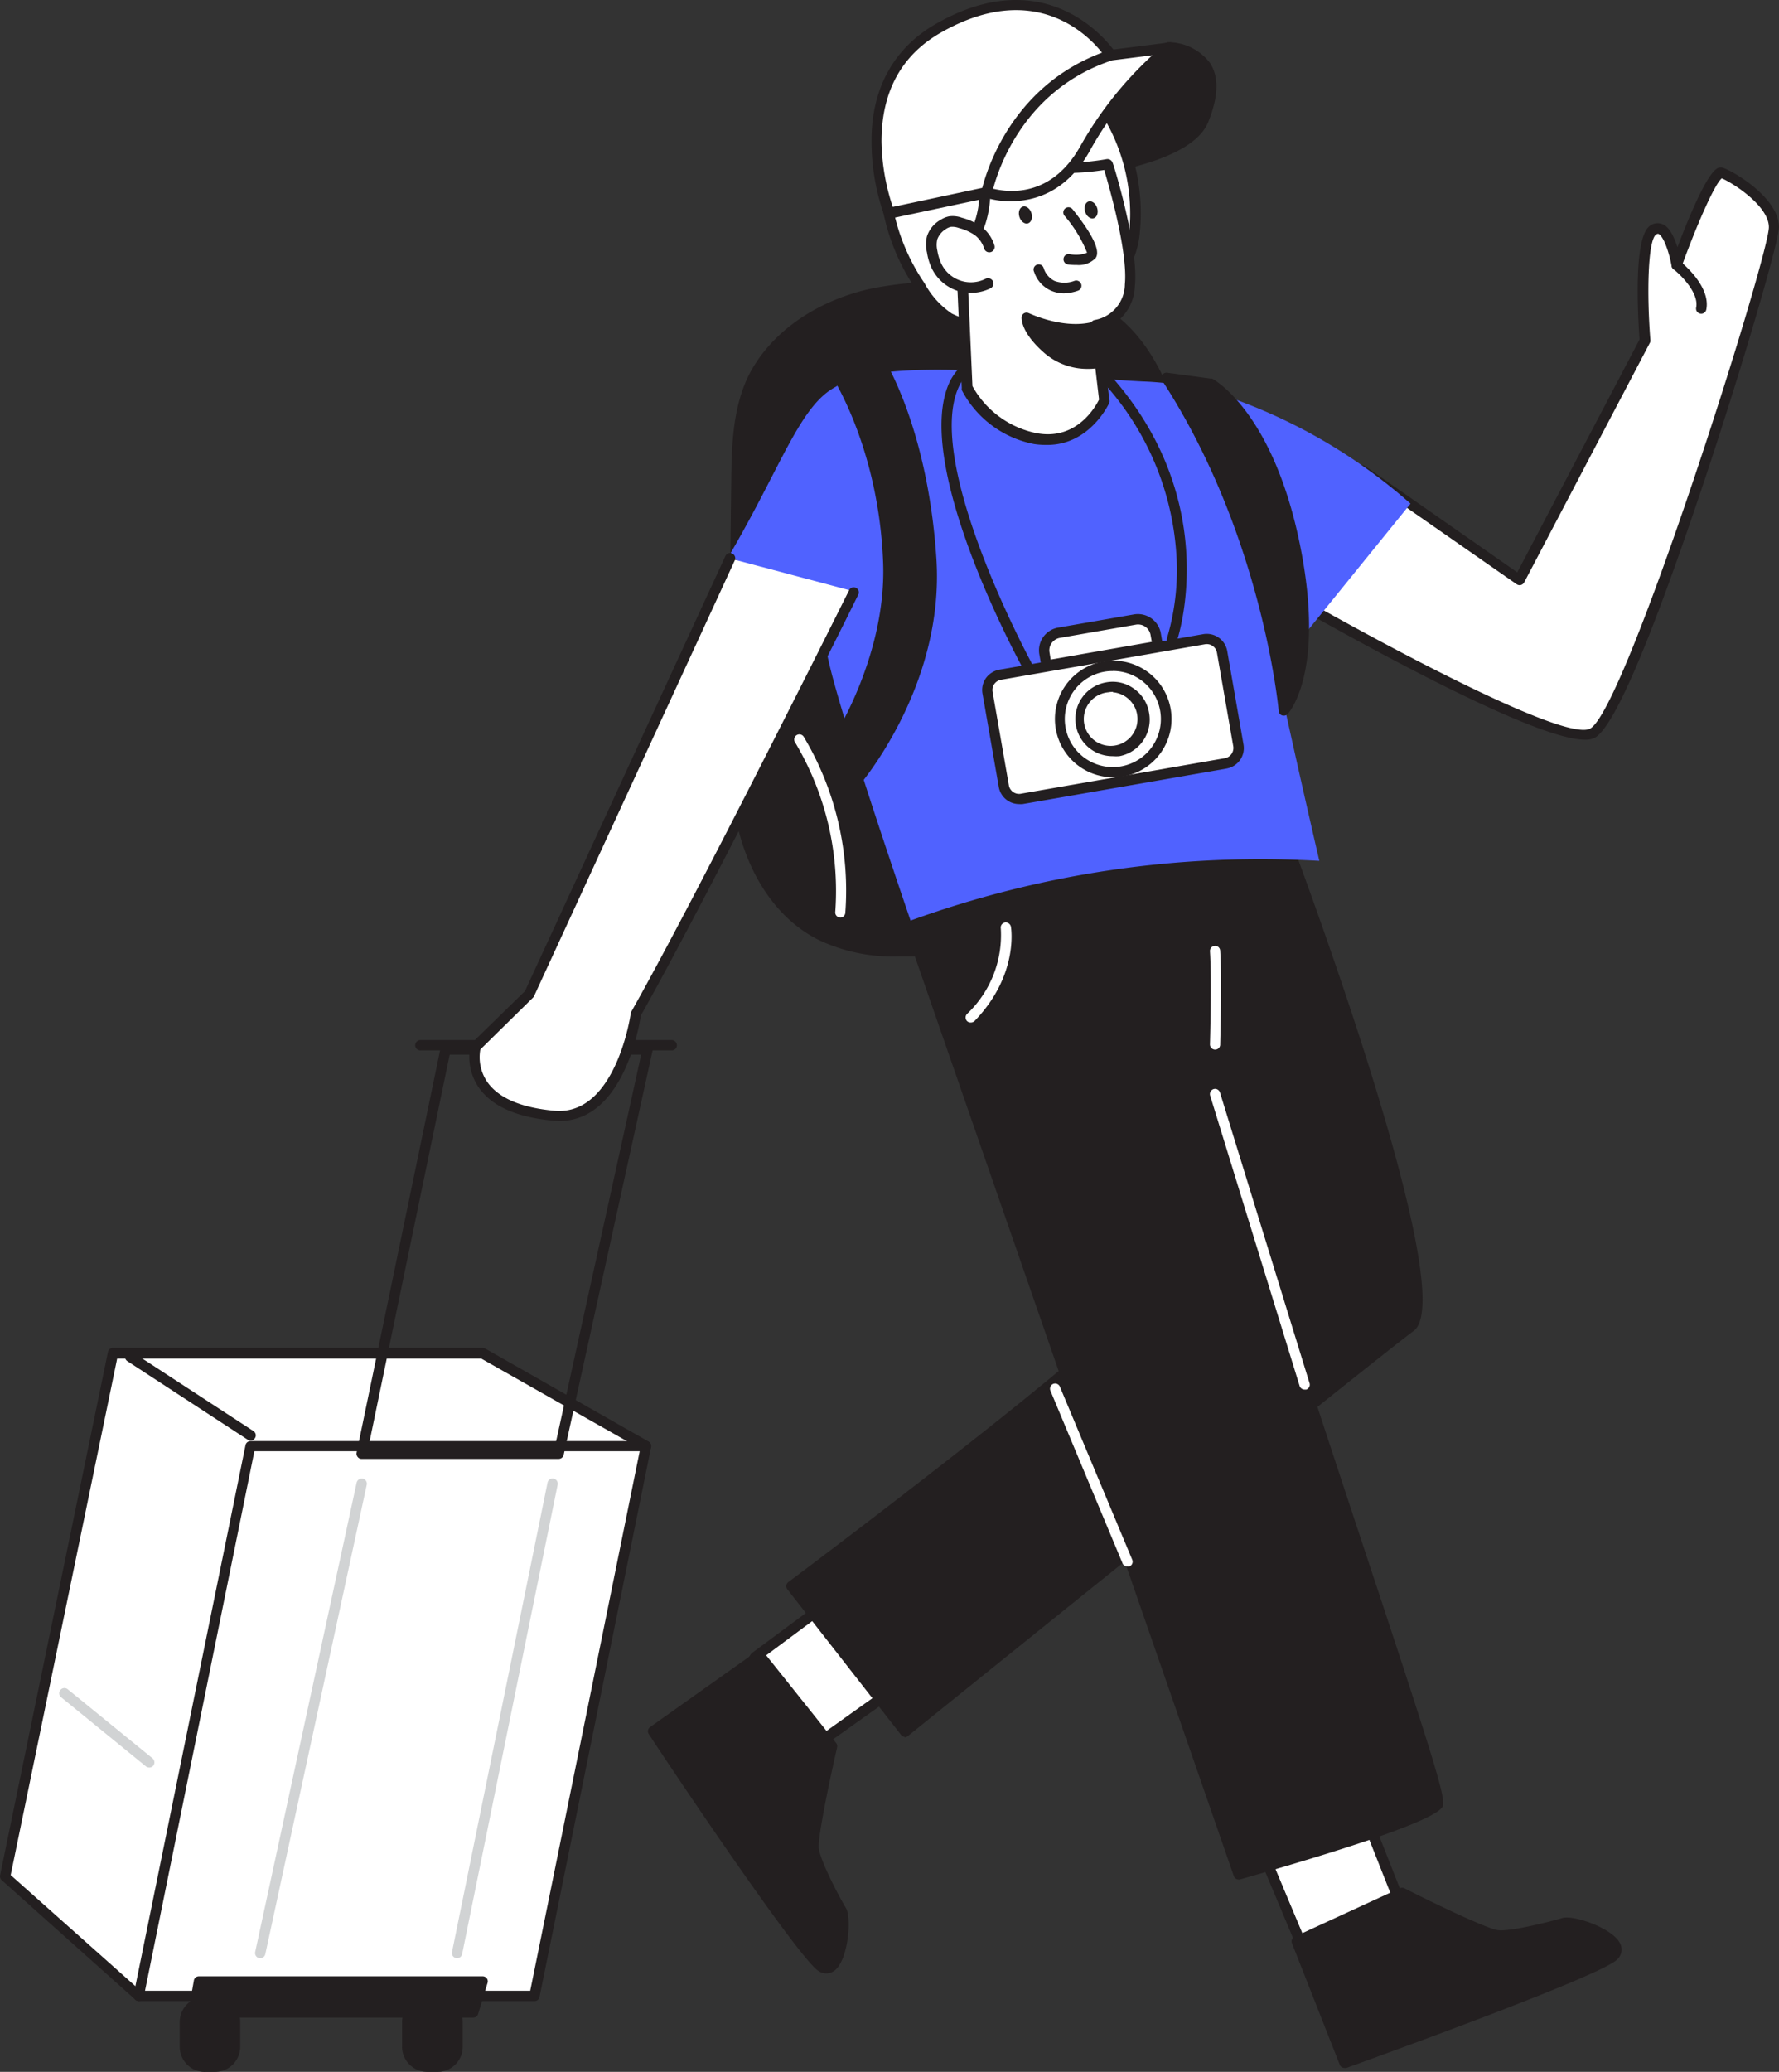 <svg xmlns="http://www.w3.org/2000/svg" width="191.058" height="222.453" viewBox="0 0 191.058 222.453">
  <rect x="0" y="0" width="191.058" height="222.453" fill="#333333" stroke="none"/>
  <g id="그룹_905" data-name="그룹 905" transform="translate(-3071.471 -18129.773)">
    <g id="그룹_370" data-name="그룹 370" transform="translate(3071.471 18129.773)">
      <path id="패스_315" data-name="패스 315" d="M198.361,89.01a38.531,38.531,0,0,0-10.292.643c-5.368,1.176-10.6,4.326-12.9,9.328-1.542,3.327-1.619,7.231-1.664,10.947l-.166,12.843v4.115c0,3.128-.078,6.255-.067,9.383a49.644,49.644,0,0,0,.765,9.694c1.109,5.146,3.871,10.215,8.551,12.588a20.164,20.164,0,0,0,9.982,1.675,37.055,37.055,0,0,0,20.485-6.876,27.406,27.406,0,0,0,11.025-18.278c.421-3.516-.677-7.4-.8-11.013a108.956,108.956,0,0,0-.987-12.322c-1.043-7.154-3.039-16.481-9.893-20.374-2.362-1.342-5.168-1.619-7.864-1.874C202.464,89.276,200.413,89.087,198.361,89.01Z" transform="translate(-94.412 -58.098)" fill="#231f20"/>
      <path id="패스_316" data-name="패스 316" d="M191.112,160.848H192.7a37.188,37.188,0,0,0,20.818-7.021,27.794,27.794,0,0,0,11.235-18.655,27.241,27.241,0,0,0-.355-6.821c-.189-1.42-.388-2.895-.433-4.281a107.966,107.966,0,0,0-.987-12.389c-1.109-7.608-3.327-16.847-10.182-20.762-2.507-1.42-5.468-1.7-8.085-1.941-1.9-.177-4.048-.377-6.156-.488h0a39.406,39.406,0,0,0-10.448.654C181.94,90.5,177.016,94.1,174.8,98.782c-1.619,3.549-1.675,7.6-1.719,11.169l-.211,16.958c0,3.139-.078,6.3-.055,9.405a50.3,50.3,0,0,0,.776,9.793c1.231,6.022,4.436,10.747,8.873,12.965a18.666,18.666,0,0,0,8.651,1.775ZM198.477,89.6c2.074.1,4.226.3,6.111.477,2.507.233,5.346.5,7.642,1.8,6.488,3.682,8.551,12.611,9.627,19.964a107.908,107.908,0,0,1,.987,12.267,41.884,41.884,0,0,0,.444,4.436,27.417,27.417,0,0,1,.355,6.544,26.685,26.685,0,0,1-10.814,17.9,36.146,36.146,0,0,1-20.186,6.766c-4.1.177-7.2-.333-9.7-1.608-4.081-2.074-7.087-6.522-8.263-12.2a49.59,49.59,0,0,1-.754-9.583v-9.294l.211-17.047c0-3.46.1-7.387,1.63-10.714,2-4.37,6.655-7.764,12.511-9.017a38.1,38.1,0,0,1,10.148-.632Zm0-.555Z" transform="translate(-94.551 -58.155)" fill="#231f20"/>
      <path id="패스_317" data-name="패스 317" d="M132.358,109.791l16.881,11.779,13.442-25.7s-.843-10.659.843-11.834,2.529,3.727,2.529,3.727,3.716-10.326,4.891-9.893S176.49,81,176.49,83.694s-15.184,52.339-19.565,54.346-38.375-18.067-38.375-18.067" transform="translate(13.958 -59.304)" fill="#fff"/>
      <path id="패스_318" data-name="패스 318" d="M156.2,138.785a2.352,2.352,0,0,0,.965-.166c2.052-.954,5.989-10.126,11.723-27.262,4.048-12.1,8.141-26.042,8.141-27.606,0-3.094-4.725-5.912-5.934-6.344a.8.8,0,0,0-.632,0c-1.187.555-3.194,5.479-4.337,8.5-.333-1.031-.854-2.218-1.63-2.484a1.331,1.331,0,0,0-1.331.189c-1.763,1.231-1.3,9.427-1.109,12.2l-13.132,25-16.37-11.424a.555.555,0,0,0-.632.909l16.936,11.79a.566.566,0,0,0,.444.089.6.6,0,0,0,.366-.288l13.487-25.7a.466.466,0,0,0,.067-.3c-.4-4.969-.277-10.725.61-11.346.155-.1.222-.078.255-.067.577.244,1.187,2.152,1.409,3.449a.555.555,0,0,0,.5.455.532.532,0,0,0,.566-.366c1.5-4.148,3.527-8.873,4.326-9.505,1.242.521,5.058,2.983,5.058,5.246,0,3.105-15.45,52.128-19.243,53.858-3.017,1.4-24.822-10.337-37.865-18.045a.555.555,0,1,0-.566.954C121.577,122.436,149.371,138.785,156.2,138.785Z" transform="translate(14.025 -59.36)" fill="#231f20"/>
      <rect id="사각형_221" data-name="사각형 221" width="5.401" height="6.921" rx="1.93" transform="translate(19.867 214.988)" fill="#231f20"/>
      <path id="패스_319" data-name="패스 319" d="M269.717,259.252h1.109a2.7,2.7,0,0,0,2.673-2.728V253.9a2.7,2.7,0,0,0-2.7-2.7H269.7a2.7,2.7,0,0,0-2.7,2.7v2.629a2.7,2.7,0,0,0,2.717,2.728Zm1.109-6.91a1.586,1.586,0,0,1,1.586,1.586v2.6a1.586,1.586,0,0,1-1.586,1.586h-1.109a1.586,1.586,0,0,1-1.586-1.586V253.9a1.586,1.586,0,0,1,1.586-1.586Z" transform="translate(-247.699 -36.8)" fill="#231f20"/>
      <rect id="사각형_222" data-name="사각형 222" width="5.401" height="6.921" rx="1.93" transform="translate(43.735 214.988)" fill="#231f20"/>
      <path id="패스_320" data-name="패스 320" d="M248.166,259.249h1.109a2.7,2.7,0,0,0,2.7-2.7v-2.629a2.7,2.7,0,0,0-2.7-2.7h-1.109a2.706,2.706,0,0,0-2.706,2.7v2.6a2.706,2.706,0,0,0,2.706,2.728Zm1.109-6.91a1.586,1.586,0,0,1,1.586,1.586v2.6a1.586,1.586,0,0,1-1.586,1.586h-1.109a1.6,1.6,0,0,1-1.6-1.586v-2.629a1.6,1.6,0,0,1,1.6-1.586Z" transform="translate(-202.28 -36.797)" fill="#231f20"/>
      <path id="패스_321" data-name="패스 321" d="M296.53,198.86l-17.546-9.96H239.289L227.71,245.076,242.051,257.9Z" transform="translate(-227.153 -43.597)" fill="#fff"/>
      <path id="패스_322" data-name="패스 322" d="M242.1,258.51a.51.51,0,0,0,.4-.177l54.49-59.038a.555.555,0,0,0-.133-.865l-17.546-9.982a.565.565,0,0,0-.266-.078H239.34a.555.555,0,0,0-.543.444L227.217,244.99a.555.555,0,0,0,.166.532l14.341,12.821A.6.6,0,0,0,242.1,258.51Zm53.6-59.459-53.648,58.128-13.7-12.2,11.435-55.455h39.1Z" transform="translate(-227.204 -43.655)" fill="#231f20"/>
      <path id="패스_323" data-name="패스 323" d="M227.71,256.918h42.5l11.978-59.038H239.677Z" transform="translate(-212.812 -42.618)" fill="#fff"/>
      <path id="패스_324" data-name="패스 324" d="M227.768,257.525h42.5a.543.543,0,0,0,.544-.444l11.978-59.016a.588.588,0,0,0-.111-.466.555.555,0,0,0-.432-.2H239.779a.544.544,0,0,0-.543.444l-12.012,59a.544.544,0,0,0,.111.466A.532.532,0,0,0,227.768,257.525Zm42.046-1.109h-41.37l11.745-57.929h41.381Z" transform="translate(-212.87 -42.67)" fill="#231f20"/>
      <path id="패스_325" data-name="패스 325" d="M274.563,249.67l-1.009,3.372H243.53l.588-3.372Z" transform="translate(-222.731 -36.967)" fill="#231f20"/>
      <path id="패스_326" data-name="패스 326" d="M243.6,253.646h30.024a.555.555,0,0,0,.532-.4l1.009-3.327a.543.543,0,0,0-.078-.488.565.565,0,0,0-.444-.222H244.168a.543.543,0,0,0-.543.455l-.588,3.327a.521.521,0,0,0,.122.455A.543.543,0,0,0,243.6,253.646Zm29.613-1.109H244.257l.4-2.218h29.236Z" transform="translate(-222.804 -37.017)" fill="#231f20"/>
      <path id="패스_327" data-name="패스 327" d="M227.609,204.7H248.76a.555.555,0,0,0,.543-.433l9.549-43.411a.544.544,0,0,0-.1-.466.566.566,0,0,0-.433-.211H236.615a.544.544,0,0,0-.544.444l-9.006,43.411a.555.555,0,0,0,.122.466A.51.51,0,0,0,227.609,204.7Zm20.707-1.109H228.3l8.762-42.3h20.563Z" transform="translate(-188.766 -48.059)" fill="#231f20"/>
      <path id="패스_328" data-name="패스 328" d="M278.98,199.319a.532.532,0,0,0,.466-.255.543.543,0,0,0-.155-.765l-12.932-8.44a.566.566,0,0,0-.776.166.554.554,0,0,0,.166.765l12.932,8.44A.621.621,0,0,0,278.98,199.319Z" transform="translate(-252.07 -44.646)" fill="#231f20"/>
      <path id="패스_329" data-name="패스 329" d="M225.275,161.289h27a.555.555,0,0,0,.555-.555.566.566,0,0,0-.555-.555h-27a.566.566,0,0,0-.555.555A.555.555,0,0,0,225.275,161.289Z" transform="translate(-180.131 -48.51)" fill="#231f20"/>
      <path id="패스_330" data-name="패스 330" d="M155.13,237.741l4.159,9.915,9.516-4.17L164.48,232.55Z" transform="translate(-18.929 -38.835)" fill="#fff"/>
      <path id="패스_331" data-name="패스 331" d="M164.62,232.663l-9.35,5.191,4.159,9.915,9.516-4.181-4.326-10.925m0-1.109a1.021,1.021,0,0,1,.366.067,1.109,1.109,0,0,1,.665.632l4.292,10.891a1.109,1.109,0,0,1-.588,1.42l-9.516,4.181a1.221,1.221,0,0,1-.444.089,1.043,1.043,0,0,1-.41-.078,1.109,1.109,0,0,1-.61-.6l-4.159-9.915a1.109,1.109,0,0,1,.488-1.4l9.339-5.191a1.11,1.11,0,0,1,.544-.144Z" transform="translate(-19.036 -38.948)" fill="#231f20"/>
      <path id="패스_332" data-name="패스 332" d="M133.78,246.3l5.146,13.076s27.118-9.749,28.837-11.5-4.2-3.882-5.346-3.538-5.546,1.508-7.143,1.309-10.215-4.558-10.215-4.558Z" transform="translate(5.482 -37.903)" fill="#231f20"/>
      <path id="패스_333" data-name="패스 333" d="M138.94,259.984a.565.565,0,0,0,.189,0c2.784-1.009,27.284-9.838,29.07-11.635a1.442,1.442,0,0,0,.244-1.874c-.943-1.575-4.947-2.939-6.133-2.584s-5.546,1.475-6.921,1.3c-1.109-.144-6.655-2.773-10.037-4.5a.555.555,0,0,0-.477,0L133.561,245.9a.543.543,0,0,0-.277.7l5.146,13.076A.532.532,0,0,0,138.94,259.984ZM162.819,244.9c.943,0,4,.987,4.68,2.107a.355.355,0,0,1-.078.521c-1.209,1.209-17.313,7.287-28.16,11.2L134.5,246.641l10.592-4.88c1.586.8,8.629,4.292,10.148,4.436,1.73.211,6.333-1.02,7.387-1.331A.465.465,0,0,1,162.819,244.9Z" transform="translate(5.469 -37.953)" fill="#231f20"/>
      <path id="패스_334" data-name="패스 334" d="M211.109,213.43l-8.629,6.411,6.333,8.241,9.572-6.821Z" transform="translate(-121.024 -41.541)" fill="#fff"/>
      <path id="패스_335" data-name="패스 335" d="M211.173,213.539l-8.629,6.411,6.333,8.241,9.572-6.821-7.276-7.83m0-1.109a1.109,1.109,0,0,1,.821.355l7.265,7.83a1.1,1.1,0,0,1-.166,1.664l-9.572,6.81a1.111,1.111,0,0,1-1.531-.222l-6.322-8.241a1.106,1.106,0,0,1,.211-1.564l8.64-6.411A1.109,1.109,0,0,1,211.173,212.43Z" transform="translate(-121.044 -41.638)" fill="#231f20"/>
      <path id="패스_336" data-name="패스 336" d="M220,218.16l-11.435,8.119s15.949,24,18.067,25.277,2.762-5,2.163-6.022-2.806-5.058-2.984-6.655,1.974-11.013,1.974-11.013Z" transform="translate(-138.403 -40.405)" fill="#231f20"/>
      <path id="패스_337" data-name="패스 337" d="M227.267,252.342a1.5,1.5,0,0,0,1.043-.466c1.309-1.3,1.664-5.546,1.031-6.577s-2.74-5-2.906-6.411c-.122-1.109,1.109-7.065,1.974-10.825a.588.588,0,0,0-.111-.466l-7.764-9.727a.555.555,0,0,0-.754-.111l-11.457,8.13a.543.543,0,0,0-.144.754c1.6,2.484,16.082,24.134,18.234,25.443a1.608,1.608,0,0,0,.854.255Zm0-24.256c-.388,1.73-2.107,9.405-1.93,10.936.2,1.719,2.5,5.9,3.061,6.843.322.543.133,4.226-.865,5.224a.366.366,0,0,1-.532,0c-1.453-.887-11.213-15.062-17.6-24.667l10.6-7.509Z" transform="translate(-138.502 -40.459)" fill="#231f20"/>
      <path id="패스_338" data-name="패스 338" d="M205.871,139.7s18.422,49.134,13.62,52.716-54.346,43.533-54.346,43.533L153,220.332s35.292-26.452,36.3-29.6-8.762-47.913-8.762-47.913Z" transform="translate(-68.051 -50.004)" fill="#231f20"/>
      <path id="패스_339" data-name="패스 339" d="M165.209,236.578a.577.577,0,0,0,.355-.122c.488-.4,49.588-39.983,54.346-43.521,4.991-3.727-11.535-48.291-13.442-53.359a.566.566,0,0,0-.577-.355L180.537,142.3a.555.555,0,0,0-.388.233.544.544,0,0,0-.089.433c3.926,17.934,9.494,45.418,8.784,47.625s-22.526,19.143-36.113,29.325a.555.555,0,0,0-.1.776l12.2,15.616a.51.51,0,0,0,.377.211Zm40.372-96.2c7.054,18.855,16.892,49.267,13.653,51.673-4.514,3.327-49.011,39.229-53.925,43.189l-11.468-14.729c5.246-3.937,35.048-26.419,36.057-29.536s-7.165-40.893-8.629-47.6Z" transform="translate(-68.071 -50.049)" fill="#231f20"/>
      <path id="패스_340" data-name="패스 340" d="M151,146.811l35.78,103.147s22.936-6.522,21.361-7.7c1.952,1.453-23.857-70.018-30.589-99.931Z" transform="translate(-53.779 -48.679)" fill="#231f20"/>
      <path id="패스_341" data-name="패스 341" d="M186.824,250.535a.334.334,0,0,0,.144,0c9.8-2.784,21.55-6.422,21.838-7.952a.9.9,0,0,0,0-.244c.1-1.109-1.253-5.546-8.241-26.619-7.764-23.491-18.422-55.666-22.426-73.467a.543.543,0,0,0-.632-.421l-26.552,4.5a.577.577,0,0,0-.388.255.621.621,0,0,0,0,.466L186.348,250.2A.555.555,0,0,0,186.824,250.535Zm20.818-8.174c-1.364,1.109-11.191,4.3-20.474,6.954l-35.38-102.038,25.387-4.3c4.1,17.956,14.629,49.766,22.337,73.068,4.259,12.866,7.963,24.057,8.218,25.92A.521.521,0,0,0,207.642,242.361Z" transform="translate(-53.829 -48.734)" fill="#231f20"/>
      <path id="패스_342" data-name="패스 342" d="M164.006,125.82l-10.326-9.893c5.546-9.516,7.52-15.96,11.346-17.956,4.947-3.416,22.459-1.109,32.985-.577a32.5,32.5,0,0,1,9.893,1.919,58.783,58.783,0,0,1,18.855,11.2l-12.766,15.749-3.039-4.614s1.8,8.995,6.011,27.218a110.422,110.422,0,0,0-43.9,6.411S164.017,128.959,164.006,125.82Z" transform="translate(-75.274 -56.437)" fill="#5062ff"/>
      <path id="패스_343" data-name="패스 343" d="M184.487,128.86a.532.532,0,0,0,.266-.067.543.543,0,0,0,.222-.754c-.111-.211-11.557-21.428-7.764-29.591.865-1.863,3.494-3.5,6.388-3.993a8.984,8.984,0,0,1,8.152,2.529,30.29,30.29,0,0,1,8.806,19.343,25.6,25.6,0,0,1-1,9.139.555.555,0,0,0,1.043.366c.055-.155,5.368-15.605-8.052-29.613a10.06,10.06,0,0,0-9.128-2.85c-3.327.543-6.189,2.4-7.22,4.614-4.015,8.673,7.331,29.7,7.819,30.589A.543.543,0,0,0,184.487,128.86Z" transform="translate(-74.228 -56.935)" fill="#231f20"/>
      <path id="패스_344" data-name="패스 344" d="M186.231,65.75s6.91.1,3.649,7.83c-2.1,5.024-16.958,5.856-16.958,5.856S172.988,70.109,186.231,65.75Z" transform="translate(-60.611 -60.625)" fill="#231f20"/>
      <path id="패스_345" data-name="패스 345" d="M173.062,80.049h0c.621,0,15.195-.909,17.424-6.2,1.109-2.717,1.22-4.869.211-6.411a5.645,5.645,0,0,0-4.359-2.218h-.177c-13.509,4.436-13.686,13.82-13.686,14.219a.675.675,0,0,0,.588.61Zm13.42-13.686a4.547,4.547,0,0,1,3.327,1.686c.787,1.209.688,3.017-.311,5.379-1.553,3.671-11.424,5.146-15.838,5.479C173.961,76.832,175.624,69.967,186.483,66.362Z" transform="translate(-60.751 -60.683)" fill="#231f20"/>
      <path id="패스_346" data-name="패스 346" d="M204.269,72.988a9.614,9.614,0,0,0-.588-.9c-2.351-3.327-8.584-2.218-11.856-1.253a18.567,18.567,0,0,0-8.285,4.514c-1.8,1.83-3.472,4.8-3.139,7.464s2.019,5.79,3.327,8.03a9.5,9.5,0,0,0,3.128,3.46,9.893,9.893,0,0,0,4.436,1.109,17.557,17.557,0,0,0,9.649-1.786A11.535,11.535,0,0,0,206.753,85a20.518,20.518,0,0,0-2.484-12.012Z" transform="translate(-84.959 -60.177)" fill="#fff"/>
      <path id="패스_347" data-name="패스 347" d="M192.972,96.036a16.559,16.559,0,0,0,8.352-1.9c2.85-1.619,5.845-5.058,6.1-9.084a21.15,21.15,0,0,0-2.629-12.311,10.351,10.351,0,0,0-.61-.932c-2.706-3.793-9.627-2.3-12.477-1.475a18.966,18.966,0,0,0-8.54,4.669c-1.752,1.786-3.671,4.924-3.327,7.93a22.793,22.793,0,0,0,3.449,8.263,8.363,8.363,0,0,0,8.041,4.791C191.918,96.025,192.451,96.036,192.972,96.036Zm5.058-25.509c2.1,0,4.137.466,5.224,1.985.2.277.388.566.566.854h0a20.153,20.153,0,0,1,2.473,11.646,10.958,10.958,0,0,1-5.546,8.163c-2.385,1.364-5.435,1.919-9.328,1.708a9.327,9.327,0,0,1-4.2-.987,9.094,9.094,0,0,1-2.928-3.25,21.883,21.883,0,0,1-3.327-7.764c-.3-2.44,1.275-5.268,2.983-7a17.846,17.846,0,0,1,8.03-4.37,23.568,23.568,0,0,1,6.056-1.02Zm6.278,2.551Z" transform="translate(-84.997 -60.233)" fill="#231f20"/>
      <path id="패스_348" data-name="패스 348" d="M195.27,94.494l.965,8.008s-2.218,5.08-7.442,4.082a10.6,10.6,0,0,1-7.309-5.468l-.654-14.629s3.749-2.218,2.218-10.537a25.753,25.753,0,0,0,13.564,1.22s2.795,8.939,2.362,12.988S195.27,94.494,195.27,94.494Z" transform="translate(-77.646 -59.512)" fill="#fff"/>
      <path id="패스_349" data-name="패스 349" d="M190.166,107.338c4.6,0,6.655-4.5,6.655-4.547a.566.566,0,0,0,0-.3l-.91-7.5a5.058,5.058,0,0,0,3.649-4.714c.433-4.126-2.218-12.855-2.385-13.221a.588.588,0,0,0-.654-.4,25.4,25.4,0,0,1-13.187-1.176.566.566,0,0,0-.588.078.555.555,0,0,0-.2.555c1.431,7.764-1.919,9.915-1.952,9.982a.555.555,0,0,0-.266.51l.643,14.629a.721.721,0,0,0,0,.222,11.147,11.147,0,0,0,7.764,5.79,8.31,8.31,0,0,0,1.431.089Zm5.546-4.869c-.377.765-2.418,4.436-6.743,3.6a10.17,10.17,0,0,1-6.854-5.046l-.632-14.208c.865-.71,3.327-3.327,2.351-9.982a26.807,26.807,0,0,0,12.433.987c.566,1.885,2.551,8.873,2.218,12.278a3.914,3.914,0,0,1-3.183,3.815.588.588,0,0,0-.521.643Z" transform="translate(-77.678 -59.568)" fill="#231f20"/>
      <path id="패스_350" data-name="패스 350" d="M200.687,85.349a3.449,3.449,0,0,0-1.231-1.752,5.967,5.967,0,0,0-1.863-.821,2.385,2.385,0,0,0-1.109-.144,2.218,2.218,0,0,0-.721.3,2.651,2.651,0,0,0-1.176,1.375,3.205,3.205,0,0,0,0,1.486,6.3,6.3,0,0,0,.477,1.553,4.137,4.137,0,0,0,5.546,1.885" transform="translate(-94.477 -58.785)" fill="#fff"/>
      <path id="패스_351" data-name="패스 351" d="M198.771,90.291a4.78,4.78,0,0,0,2.107-.488.577.577,0,0,0,.255-.776.588.588,0,0,0-.765-.255,3.515,3.515,0,0,1-4.769-1.608,5.391,5.391,0,0,1-.433-1.42,2.628,2.628,0,0,1,0-1.209,2.218,2.218,0,0,1,.943-1.109,1.4,1.4,0,0,1,.521-.222,2,2,0,0,1,.843.122,5.545,5.545,0,0,1,1.686.743,2.839,2.839,0,0,1,1.031,1.453A.577.577,0,1,0,201.3,85.2a3.948,3.948,0,0,0-1.453-2.052,6.533,6.533,0,0,0-2.041-.921,2.906,2.906,0,0,0-1.353-.155,2.618,2.618,0,0,0-.932.377,3.15,3.15,0,0,0-1.464,1.763,3.6,3.6,0,0,0,0,1.752,6.1,6.1,0,0,0,.521,1.708,4.7,4.7,0,0,0,2.706,2.385,4.647,4.647,0,0,0,1.486.233Z" transform="translate(-94.501 -58.847)" fill="#231f20"/>
      <path id="패스_352" data-name="패스 352" d="M191.611,96.742a6.721,6.721,0,0,1-5.39-1.475c-2.4-2.1-2.218-3.327-2.218-3.327s3.782,1.841,7.143,1Z" transform="translate(-73.755 -57.768)" fill="#231f20"/>
      <path id="패스_353" data-name="패스 353" d="M190.578,97.434a6.054,6.054,0,0,0,1.176-.1.555.555,0,0,0,.444-.61l-.51-3.849a.5.5,0,0,0-.233-.388.521.521,0,0,0-.444-.078c-3.128.787-6.732-.943-6.777-.954a.555.555,0,0,0-.51,0,.566.566,0,0,0-.277.421c0,.166-.089,1.641,2.44,3.849A7.054,7.054,0,0,0,190.578,97.434Zm.444-1.109a6.111,6.111,0,0,1-4.436-1.409,7.764,7.764,0,0,1-1.741-2.007,12.2,12.2,0,0,0,5.8.71Z" transform="translate(-73.731 -57.827)" fill="#231f20"/>
      <path id="패스_354" data-name="패스 354" d="M184.532,81.69s3.05,3.826,2.462,4.581-2.429.444-2.429.444" transform="translate(-69.803 -58.886)" fill="#fff"/>
      <path id="패스_355" data-name="패스 355" d="M185.468,87.39a2.529,2.529,0,0,0,2.019-.732c.566-.721-.266-2.5-2.473-5.257a.556.556,0,0,0-.865.7,14.024,14.024,0,0,1,2.429,3.971,3.139,3.139,0,0,1-1.852.155.563.563,0,1,0-.189,1.109,6.045,6.045,0,0,0,.932.055Z" transform="translate(-69.83 -58.94)" fill="#231f20"/>
      <path id="패스_356" data-name="패스 356" d="M190.043,88.96s-2.928,1.231-3.993-1.63" transform="translate(-74.46 -58.27)" fill="#fff"/>
      <path id="패스_357" data-name="패스 357" d="M188.707,89.835a4.947,4.947,0,0,0,1.63-.3A.559.559,0,0,0,189.9,88.5a3.061,3.061,0,0,1-2.107,0,2.274,2.274,0,0,1-1.165-1.353.555.555,0,1,0-1.031.388,3.327,3.327,0,0,0,1.763,1.985,3.46,3.46,0,0,0,1.342.311Z" transform="translate(-74.533 -58.336)" fill="#231f20"/>
      <ellipse id="타원_52" data-name="타원 52" cx="0.943" cy="0.677" rx="0.943" ry="0.677" transform="translate(109.756 24.183) rotate(-107.06)" fill="#231f20"/>
      <ellipse id="타원_53" data-name="타원 53" cx="0.943" cy="0.677" rx="0.943" ry="0.677" transform="translate(116.815 23.635) rotate(-107.06)" fill="#231f20"/>
      <path id="패스_358" data-name="패스 358" d="M194.636,81.741l-10.47,2.218S178.62,70.24,189.4,64.084C201.6,57.13,207.912,67,207.912,67Z" transform="translate(-88.658 -61.078)" fill="#fff"/>
      <path id="패스_359" data-name="패스 359" d="M184.063,84.588h.166l10.459-2.218a.555.555,0,0,0,.311-.177l13.309-14.718a.566.566,0,0,0,.055-.7c-.067-.1-6.754-10.248-19.276-3.094-4.581,2.618-6.987,7.021-6.932,12.733a23.7,23.7,0,0,0,1.375,7.864A.566.566,0,0,0,184.063,84.588Zm10.171-3.327-9.8,2.085a23.38,23.38,0,0,1-1.209-7.01c0-5.324,2.107-9.261,6.366-11.7,10.392-5.934,16.237.7,17.491,2.373Z" transform="translate(-88.555 -61.129)" fill="#231f20"/>
      <path id="패스_360" data-name="패스 360" d="M177,81.289S179.074,70.2,190.309,66.56l6.333-.81a35.7,35.7,0,0,0-9.172,10.9C183.5,83.662,177,81.289,177,81.289Z" transform="translate(-71.022 -60.625)" fill="#fff"/>
      <path id="패스_361" data-name="패스 361" d="M179.6,82.287c2.418,0,5.912-.887,8.429-5.29a35.492,35.492,0,0,1,9.006-10.725.577.577,0,0,0,.2-.677.566.566,0,0,0-.6-.355l-6.411.81c-11.49,3.771-13.742,15.073-13.764,15.184a.566.566,0,0,0,.366.643A8.873,8.873,0,0,0,179.6,82.287ZM194.81,66.616a39.84,39.84,0,0,0-7.764,9.816c-3.139,5.546-7.764,4.88-9.328,4.514.577-2.218,3.394-10.692,12.777-13.786Z" transform="translate(-71.053 -60.681)" fill="#231f20"/>
      <path id="패스_362" data-name="패스 362" d="M173.607,196.836h.166a.555.555,0,0,0,.355-.7l-9.616-31.2a.555.555,0,0,0-.688-.366.566.566,0,0,0-.366.7l9.616,31.2A.566.566,0,0,0,173.607,196.836Z" transform="translate(-33.491 -47.638)" fill="#fff"/>
      <path id="패스_363" data-name="패스 363" d="M188.9,212.321a.531.531,0,0,0,.222,0,.543.543,0,0,0,.288-.721l-7.764-18.567a.555.555,0,0,0-.721-.3.566.566,0,0,0-.3.721l7.764,18.578A.554.554,0,0,0,188.9,212.321Z" transform="translate(-67.816 -44.144)" fill="#fff"/>
      <path id="패스_364" data-name="패스 364" d="M248.321,117.538S232.305,149.7,224.885,162.9c0,0-1.575,11.546-8.773,10.914-10.237-.909-8.429-7.42-8.429-7.42l5.767-5.6L235,114" transform="translate(-156.595 -54.036)" fill="#fff"/>
      <path id="패스_365" data-name="패스 365" d="M216.786,174.448c6.821,0,8.54-10.071,8.729-11.313,7.364-13.076,23.291-44.974,23.4-45.3a.555.555,0,0,0-.987-.455c-.166.322-16.1,32.353-23.435,45.34a.71.71,0,0,0-.067.2c0,.111-1.6,11.013-8.174,10.437-3.594-.322-6.022-1.364-7.231-3.094a4.714,4.714,0,0,1-.743-3.483l5.634-5.546a.544.544,0,0,0,.122-.155l21.572-46.816a.555.555,0,0,0-.277-.732.543.543,0,0,0-.732.266l-21.528,46.716-5.679,5.546a.61.61,0,0,0-.155.255,5.8,5.8,0,0,0,.876,4.547c1.4,2.019,4.1,3.216,8.041,3.56Z" transform="translate(-156.692 -54.097)" fill="#231f20"/>
      <path id="패스_366" data-name="패스 366" d="M202.018,140.736s9.195-10.4,8.285-24.123-5.546-21.173-5.546-21.173l-4.725,1.187s5.135,7.62,5.645,20.319c.41,10.06-5.246,18.855-5.246,18.855Z" transform="translate(-110.292 -56.598)" fill="#231f20"/>
      <path id="패스_367" data-name="패스 367" d="M202.059,141.346a.555.555,0,0,0,.421-.189c.089-.111,9.328-10.736,8.418-24.534s-5.435-21.073-5.623-21.417a.543.543,0,0,0-.6-.255l-4.725,1.165a.577.577,0,0,0-.388.344.566.566,0,0,0,.067.5c0,.078,5.057,7.664,5.546,20.042.4,9.76-5.1,18.489-5.157,18.578a.532.532,0,0,0,0,.466l1.553,4.913a.588.588,0,0,0,.41.377Zm2.473-45.229c.887,1.619,4.436,8.8,5.257,20.574.754,11.224-5.479,20.308-7.509,22.947l-1.2-3.682c.9-1.475,5.546-9.638,5.2-18.988A43.688,43.688,0,0,0,200.95,97Z" transform="translate(-110.333 -56.66)" fill="#231f20"/>
      <path id="패스_368" data-name="패스 368" d="M176.614,132.73S175.028,113.875,164,96.95l4.647.632s6.344,3.416,9.183,17.646C180.485,128.526,176.614,132.73,176.614,132.73Z" transform="translate(-38.727 -56.442)" fill="#231f20"/>
      <path id="패스_369" data-name="패스 369" d="M176.665,133.333a.543.543,0,0,0,.41-.177c.166-.177,4.026-4.558,1.353-17.99-2.861-14.319-9.194-17.879-9.472-18.023h-.177l-4.647-.632a.566.566,0,0,0-.543.255.543.543,0,0,0,0,.588c10.814,16.637,12.5,35.347,12.522,35.491a.521.521,0,0,0,.366.466A.5.5,0,0,0,176.665,133.333Zm-8.152-35.17c.721.455,6.255,4.314,8.873,17.224,1.775,8.873.588,13.587-.322,15.683-.665-4.9-3.327-19.709-11.856-33.362Z" transform="translate(-38.778 -56.495)" fill="#231f20"/>
      <path id="패스_370" data-name="패스 370" d="M213.261,150.635a.554.554,0,0,0,.555-.51,32.164,32.164,0,0,0-4.436-18.855.555.555,0,1,0-.943.577,31.121,31.121,0,0,1,4.3,18.189.543.543,0,0,0,.51.588Z" transform="translate(-123.033 -52.113)" fill="#fff"/>
      <path id="패스_371" data-name="패스 371" d="M172.586,162.276a.532.532,0,0,0,.543-.532c0-.288.2-6.943,0-10.082a.544.544,0,0,0-.588-.521.555.555,0,0,0-.51.588c.2,3.083,0,9.915,0,9.982a.555.555,0,0,0,.532.566Z" transform="translate(-42.085 -49.583)" fill="#fff"/>
      <path id="패스_372" data-name="패스 372" d="M192.873,159.657a.566.566,0,0,0,.4-.166c4.714-4.891,3.937-9.9,3.9-10.115a.566.566,0,0,0-.632-.455.543.543,0,0,0-.455.632,11.646,11.646,0,0,1-3.616,9.172.555.555,0,0,0,0,.787.532.532,0,0,0,.4.144Z" transform="translate(-88.603 -49.871)" fill="#fff"/>
      <path id="패스_373" data-name="패스 373" d="M128.179,92.068a.555.555,0,0,0,.543-.444c.51-2.551-2.706-5.1-2.839-5.213a.555.555,0,0,0-.776.089.577.577,0,0,0,.089.787c.787.61,2.751,2.551,2.44,4.115a.544.544,0,0,0,.433.654Z" transform="translate(54.527 -58.384)" fill="#231f20"/>
      <rect id="사각형_223" data-name="사각형 223" width="25.565" height="13.531" rx="1.5" transform="matrix(-0.985, 0.172, -0.172, -0.985, 133.281, 81.658)" fill="#fff"/>
      <path id="패스_374" data-name="패스 374" d="M173.793,139.688a2.22,2.22,0,0,0,.377,0h0l21.916-3.815a2.284,2.284,0,0,0,1.431-.909,2.218,2.218,0,0,0,.377-1.664l-1.752-10.049a2.232,2.232,0,0,0-2.573-1.808l-21.9,3.815a2.285,2.285,0,0,0-1.442.909,2.218,2.218,0,0,0-.366,1.664l1.752,10.049A2.218,2.218,0,0,0,173.793,139.688Zm.189-1.109a1.109,1.109,0,0,1-1.287-.9l-1.752-10.049a1.109,1.109,0,0,1,.909-1.287l21.9-3.815a1.109,1.109,0,0,1,1.287.9l1.752,10.048a1.118,1.118,0,0,1-.9,1.287l-21.916,3.815Z" transform="translate(-64.343 -53.355)" fill="#231f20"/>
      <path id="패스_375" data-name="패스 375" d="M1.93,3.228h8.285a1.919,1.919,0,0,0,1.919-1.919V0H0V1.309A1.919,1.919,0,0,0,1.919,3.228Z" transform="matrix(-0.985, 0.172, -0.172, -0.985, 124.347, 69.377)" fill="#fff"/>
      <path id="패스_376" data-name="패스 376" d="M178.467,125.657h.089l11.945-2.085a.543.543,0,0,0,.355-.222.577.577,0,0,0,.1-.421l-.222-1.287a2.5,2.5,0,0,0-2.873-2.019l-8.152,1.42a2.478,2.478,0,0,0-2.019,2.873l.222,1.287a.566.566,0,0,0,.233.355A.532.532,0,0,0,178.467,125.657Zm11.3-3.083-10.858,1.9-.122-.743a1.32,1.32,0,0,1,.222-1.02,1.375,1.375,0,0,1,.887-.566l8.163-1.42a1.364,1.364,0,0,1,1.575,1.109Z" transform="translate(-66.067 -53.657)" fill="#231f20"/>
      <ellipse id="타원_54" data-name="타원 54" cx="5.701" cy="5.701" rx="5.701" ry="5.701" transform="translate(113.831 71.502)" fill="#fff"/>
      <path id="패스_377" data-name="패스 377" d="M183.056,136.512a7.187,7.187,0,0,0,1.109-.089,6.262,6.262,0,1,0-7.242-5.1h0A6.255,6.255,0,0,0,183.056,136.512Zm0-11.413a5.159,5.159,0,1,1-.9.078,4.914,4.914,0,0,1,.921-.067Zm-5.634,6.133Z" transform="translate(-63.535 -53.057)" fill="#231f20"/>
      <ellipse id="타원_55" data-name="타원 55" cx="3.427" cy="3.427" rx="3.427" ry="3.427" transform="translate(116.104 73.788)" fill="#fff"/>
      <path id="패스_378" data-name="패스 378" d="M182.976,134.017a4.636,4.636,0,0,0,.677,0,4,4,0,0,0,3.194-4.691,3.948,3.948,0,0,0-1.641-2.573,3.87,3.87,0,0,0-2.972-.665,3.982,3.982,0,0,0-3.239,4.6h0a3.982,3.982,0,0,0,3.982,3.327Zm0-6.865a2.884,2.884,0,1,1-.5,0,2.527,2.527,0,0,1,.5-.044Zm-3.327,3.472Z" transform="translate(-63.445 -52.823)" fill="#231f20"/>
      <path id="패스_379" data-name="패스 379" d="M236.8,252.527a.566.566,0,0,0,.543-.444l10.259-50.4a.566.566,0,0,0-.433-.654.555.555,0,0,0-.654.433l-10.259,50.4a.566.566,0,0,0,.433.654Z" transform="translate(-187.712 -42.275)" fill="#d1d3d4"/>
      <path id="패스_380" data-name="패스 380" d="M255.295,252.527a.555.555,0,0,0,.543-.444L266.73,201.7a.555.555,0,0,0-.421-.665.577.577,0,0,0-.665.433L254.751,251.85a.555.555,0,0,0,.421.665Z" transform="translate(-227.343 -42.275)" fill="#d1d3d4"/>
      <path id="패스_381" data-name="패스 381" d="M284.979,229.839a.555.555,0,0,0,.433-.2.577.577,0,0,0-.078-.787l-9.117-7.42a.556.556,0,1,0-.7.865l9.106,7.42A.62.62,0,0,0,284.979,229.839Z" transform="translate(-268.949 -40.061)" fill="#d1d3d4"/>
    </g>
  </g>
</svg>
